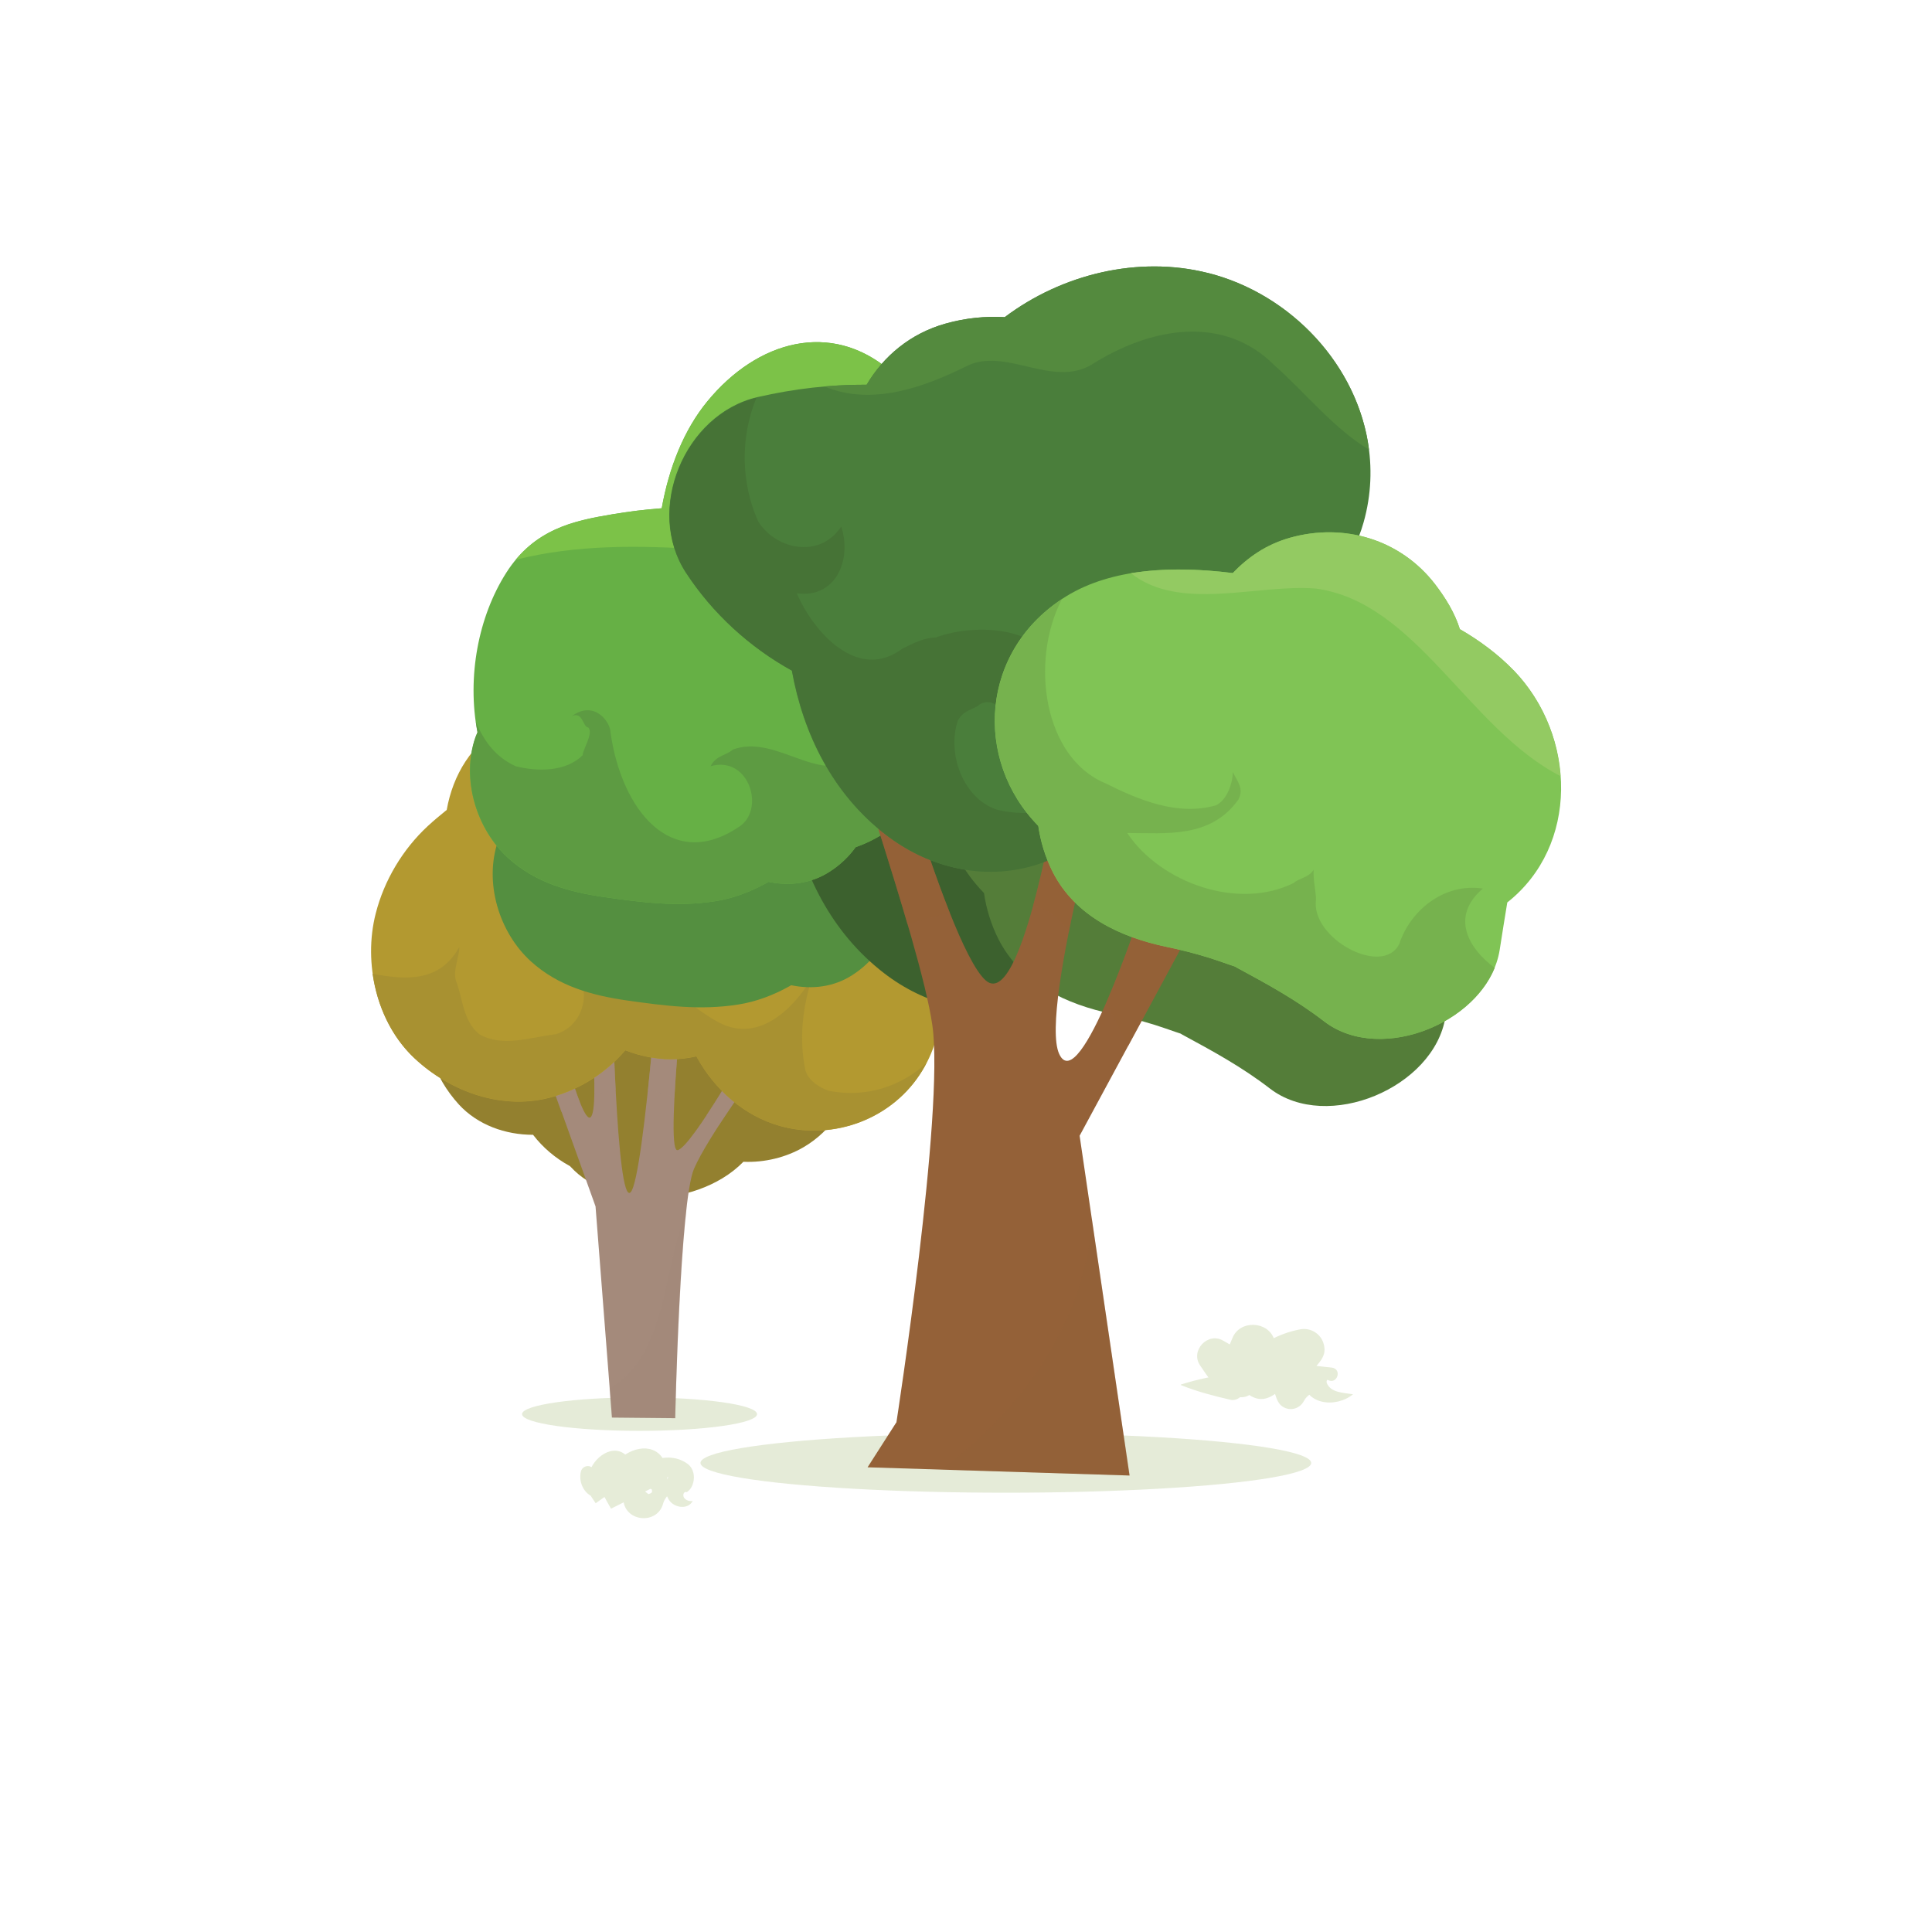 <svg xmlns="http://www.w3.org/2000/svg" viewBox="0 0 124.64 124.64">
  <defs>
    <style>
      .cls-1 {
        fill: #fff;
      }

      .cls-2, .cls-3, .cls-4, .cls-5 {
        opacity: .2;
      }

      .cls-2, .cls-3, .cls-4, .cls-5, .cls-6, .cls-7 {
        mix-blend-mode: multiply;
      }

      .cls-2, .cls-8 {
        fill: #819f3d;
      }

      .cls-9 {
        fill: #547d39;
      }

      .cls-10 {
        fill: #cfaf2b;
      }

      .cls-11 {
        fill: #467336;
      }

      .cls-12 {
        isolation: isolate;
      }

      .cls-13 {
        fill: #5d9b42;
      }

      .cls-14 {
        fill: #76b24e;
      }

      .cls-4, .cls-15, .cls-6 {
        fill: #a48a7b;
      }

      .cls-16, .cls-5, .cls-7 {
        fill: #946138;
      }

      .cls-17 {
        fill: #a89131;
      }

      .cls-18 {
        fill: #93ca62;
      }

      .cls-19 {
        fill: #548a3e;
      }

      .cls-20 {
        fill: #b39930;
      }

      .cls-21 {
        fill: #80c455;
      }

      .cls-22 {
        fill: #3c612e;
      }

      .cls-6, .cls-7 {
        opacity: .6;
      }

      .cls-23 {
        fill: #66b045;
      }

      .cls-24 {
        fill: #548f40;
      }

      .cls-25 {
        fill: #93802f;
      }

      .cls-26 {
        fill: #025c88;
      }

      .cls-27 {
        fill: #4a7e3b;
      }

      .cls-28 {
        fill: #7cc248;
      }
    </style>
  </defs>
  <g class="cls-12">
    <g id="Layer_2" data-name="Layer 2">
      <g id="Layer_1-2" data-name="Layer 1">
        
        <g>
          <g>
            <ellipse class="cls-2" cx="41.26" cy="91.23" rx="7.58" ry="1.08"/>
            <g>
              <path class="cls-25" d="m59.17,63.23c-.48,1.89-1.54,3.67-2.98,5-.35.32-.71.62-1.08.92-.35,2.02-1.43,3.78-3.27,4.86-1.13.66-2.52,1-3.88.94-1.58,1.62-4.07,2.38-6.28,2.35-1.69-.02-3.68-.73-4.85-2.01-.02-.02-.04-.04-.06-.06-.94-.51-1.75-1.2-2.38-2.02-1.78,0-3.57-.63-4.79-1.96-.8-.88-1.4-1.89-1.76-3.02-.2-.61-.27-1.36-.24-2.12-.03-.13-.05-.27-.07-.4-.16-1.19-.09-2.7.49-3.85-1.4-2.17-1.65-5.06-.12-7.59,1.66-2.75,5.03-4.03,8.12-3.18,2.08.57,3.76,2.09,4.78,3.95,0,.01.01.02.02.04.5-.11,1-.17,1.47-.17.82,0,1.73.18,2.6.52,1.06-1.25,2.48-2.18,4.1-2.65,2.83-.83,5.86.24,7.94,2.19,2.18,2.04,2.95,5.45,2.23,8.29Z"/>
              <path class="cls-15" d="m43.56,91.5s.3-13.97,1.21-16.09c.91-2.12,4.39-6.81,4.39-6.81l-.45-1.82s-4.09,7.27-5,7.42.91-15.44.91-15.44h-1.82s-1.21,17.26-2.12,18.16c-.91.91-1.21-13.32-1.21-13.32l-1.51.3s.76,7.57.15,8.17-2.42-6.81-2.42-6.81l-1.51.76,4.24,11.81,1.06,13.62,4.09.04Z"/>
              <path class="cls-6" d="m48.7,66.79l.45,1.82s-1.49,2-2.77,3.98c-.27-.22-.54-.43-.81-.63,1.45-2.18,3.13-5.17,3.13-5.17Z"/>
              <path class="cls-6" d="m42.8,58.77h1.82s-.87,7.51-1.11,12.05c-.56-.23-1.13-.39-1.71-.48.55-5.2,1-11.57,1-11.57Z"/>
              <path class="cls-4" d="m44.28,78.12c-.53,4.92-.72,13.38-.72,13.38l-4.09-.04-.15-1.88c3.73-2.21,3.35-7.4,4.96-11.46Z"/>
              <path class="cls-6" d="m37.96,63.91l1.51-.3s.07,3.35.25,6.7c-.46.06-.92.17-1.38.32.05-2.37-.38-6.72-.38-6.72Z"/>
              <path class="cls-6" d="m35.69,65.28s.94,3.83,1.69,5.76c-.39.19-.78.43-1.16.7l-2.05-5.7,1.51-.76Z"/>
              <path class="cls-20" d="m24.24,58.93c.54-2.13,1.74-4.14,3.36-5.64.39-.36.8-.7,1.22-1.04.4-2.27,1.61-4.26,3.69-5.48,1.28-.75,2.85-1.12,4.38-1.06,1.78-1.83,4.59-2.68,7.08-2.65,1.91.02,4.15.83,5.47,2.27.02.02.04.05.06.07,1.06.58,1.97,1.35,2.69,2.28,2.01,0,4.02.71,5.4,2.22.91.99,1.58,2.14,1.99,3.41.22.69.31,1.53.27,2.39.03.15.05.3.07.46.18,1.34.1,3.05-.55,4.34,1.58,2.45,1.86,5.71.14,8.56-1.87,3.1-5.68,4.55-9.16,3.59-2.35-.65-4.24-2.36-5.4-4.46,0-.01-.01-.03-.02-.04-.56.13-1.12.19-1.65.19-.93,0-1.96-.2-2.94-.58-1.2,1.41-2.8,2.45-4.63,2.99-3.19.94-6.61-.27-8.96-2.47-2.46-2.3-3.33-6.15-2.51-9.35Z"/>
              <path class="cls-17" d="m29.63,61.13c0,.64-.43,1.5-.21,2.15.43,1.07.43,2.58,1.5,3.44,1.5.86,3.22.21,4.94,0,2.15-.64,2.58-3.87.21-4.73,4.08-2.58,7.31,2.58,10.53,4.08,2.36,1.07,4.51-.86,5.8-3.01-.64,1.93-.86,4.08-.43,6.02.21.64.86,1.07,1.5,1.29,2.42.48,4.67-.3,6.29-1.78-.08.15-.16.31-.26.46-1.87,3.1-5.68,4.55-9.16,3.59-2.35-.65-4.24-2.36-5.4-4.46,0-.01-.01-.03-.02-.04-.56.13-1.12.19-1.65.19-.93,0-1.96-.2-2.94-.58-1.2,1.41-2.8,2.45-4.63,2.99-3.19.94-6.61-.27-8.96-2.47-1.5-1.4-2.41-3.39-2.7-5.45,2.18.42,4.32.53,5.57-1.69Z"/>
              <path class="cls-10" d="m54.55,51.25c-4.51-.21-7.09-3.01-10.53-5.59-3.22-2.15-6.66,1.72-10.31,2.36-.96.11-1.86.11-2.72-.08.44-.44.95-.84,1.53-1.18,1.28-.75,2.85-1.12,4.38-1.06,1.78-1.83,4.59-2.68,7.08-2.65,1.91.02,4.15.83,5.47,2.27.02.02.04.05.06.07,1.06.58,1.97,1.35,2.69,2.28,2.01,0,4.02.71,5.4,2.22.91.99,1.58,2.14,1.99,3.41.22.69.31,1.53.27,2.39.03.14.05.28.07.42-.68-.24-1.33-.6-1.94-1-1.5-1.07-1.5-3.65-3.44-3.87Z"/>
            </g>
          </g>
          <g>
            <ellipse class="cls-2" cx="64.89" cy="94.38" rx="19.7" ry="1.92"/>
            <g>
              <path class="cls-24" d="m63.21,32.92c-.73-.02-1.41.1-2.04.33-.66-1.03-1.43-1.95-2.29-2.68-3.79-3.22-8.54-1.96-11.79,2.01-1.5,1.83-2.46,4.25-2.93,6.88-1.06.08-2.13.21-3.19.39-2.47.42-5.03.93-6.84,3.77-1.8,2.83-2.54,6.7-1.86,10.29-.04.11-.09.21-.13.32-.93,2.67.04,5.92,2.12,7.8,1.77,1.6,3.93,2.19,6.23,2.52,2.42.34,4.68.64,7.11.26,1.17-.18,2.3-.61,3.34-1.19.03-.02.06-.04.1-.06,1.34.28,2.75.12,3.94-.65.69-.44,1.25-.98,1.68-1.58.16-.06.33-.13.51-.2,1.44-.61,2.57-1.52,3.45-2.81.78-1.14,1.14-2.51,1.11-3.88.51-.61,1-1.26,1.43-1.96.47-.75.89-2,1.39-2.92,2.47-.91,4.53-4.39,4.42-8.21-.14-4.64-2.53-8.35-5.77-8.44Z"/>
              <path class="cls-22" d="m77.82,26.55c-4.5-1.13-9.42.08-13.1,2.85-1.24-.07-2.52.05-3.83.42-2.27.64-3.99,2.1-5.08,3.94-2.33-.01-4.65.25-7.05.8-4.7,1.09-7.27,7.26-4.61,11.33,1.72,2.63,4.1,4.8,6.83,6.31.74,4.11,2.65,7.96,6.05,10.58,2.61,2.02,5.97,2.92,9.22,2.08,1.52-.39,2.73-1.11,3.95-2.05.02-.01.04-.03.05-.04,2.48-.23,4.89-1.59,6.05-3.77.03-.06.05-.12.08-.18,4.78-1.88,7.33-6.04,7.26-10.61,1.98-1.24,3.53-3.08,4.23-5.57,2.02-7.16-3.11-14.34-10.06-16.09Z"/>
              <path class="cls-9" d="m94.14,47.57c-.97-1.01-2.19-1.92-3.46-2.65-.33-1.06-.94-2.04-1.6-2.9-2.22-2.88-5.86-3.98-9.35-3-1.53.43-2.71,1.25-3.7,2.28-3.75-.47-7.77-.33-10.73,1.49-5.59,3.44-6.01,10.55-1.82,14.82.15,1.03.46,2.04.94,2.99,1.46,2.85,4.38,4.2,7.36,4.82.92.19,1.82.42,2.72.7.45.14.89.3,1.33.45.13.04.23.08.33.11.03.02.06.03.1.06,1.98,1.07,3.87,2.1,5.66,3.48,3.71,2.86,10.6-.06,11.33-4.61l.49-3.06c4.62-3.64,4.5-10.73.41-14.98Z"/>
              <g>
                <path class="cls-23" d="m61.74,26.25c-.73-.02-1.41.1-2.04.33-.66-1.03-1.43-1.95-2.29-2.68-3.79-3.22-8.54-1.96-11.79,2.01-1.5,1.83-2.46,4.25-2.93,6.88-1.06.08-2.13.21-3.19.39-2.47.42-5.03.93-6.84,3.77-1.8,2.83-2.54,6.7-1.86,10.29-.04.11-.09.21-.13.32-.93,2.67.04,5.92,2.12,7.8,1.77,1.6,3.93,2.19,6.23,2.52,2.42.34,4.68.64,7.11.26,1.17-.18,2.3-.61,3.34-1.19.03-.02.06-.04.1-.06,1.34.28,2.75.12,3.94-.65.69-.44,1.25-.98,1.68-1.58.16-.06.33-.13.51-.2,1.44-.61,2.57-1.52,3.45-2.81.78-1.14,1.14-2.51,1.11-3.88.51-.61,1-1.26,1.43-1.96.47-.75.89-2,1.39-2.92,2.47-.91,4.53-4.39,4.42-8.21-.14-4.64-2.53-8.35-5.77-8.44Z"/>
                <path class="cls-13" d="m59.81,42.99c.36-.72-1.07-1.07-1.79-.72-2.51,1.79-.72,5.02-2.51,6.45-2.51,2.15-5.37-1.43-8.24-.36-.36.36-1.07.36-1.43,1.07,2.51-.72,3.58,2.87,1.79,3.94-4.3,2.87-7.52-1.07-8.24-6.09,0-.72-1.07-2.15-2.51-1.07.72-.36.72.72,1.07.72.36.36-.36,1.43-.36,1.79-1.07,1.07-2.87,1.07-4.3.72-1.31-.58-2.08-1.64-2.59-2.88.03.23.07.46.11.68-.04.11-.09.21-.13.32-.93,2.67.04,5.92,2.12,7.8,1.77,1.6,3.93,2.19,6.23,2.52,2.42.34,4.68.64,7.11.26,1.17-.18,2.3-.61,3.34-1.19.03-.02.06-.04.1-.06,1.34.28,2.75.12,3.94-.65.69-.44,1.25-.98,1.68-1.58.16-.06.33-.13.51-.2,1.44-.61,2.57-1.52,3.45-2.81.78-1.14,1.14-2.51,1.11-3.88.47-.56.91-1.16,1.32-1.8-1.23-.5-2.39-1.49-1.79-2.99Z"/>
                <path class="cls-28" d="m45.47,35.47c-1.79-8.24,6.45-10.03,12.9-10.39.07,0,.13,0,.2-.02-.36-.42-.75-.81-1.16-1.16-3.79-3.22-8.54-1.96-11.79,2.01-1.5,1.83-2.46,4.25-2.93,6.88-1.06.08-2.13.21-3.19.39-2.21.37-4.48.82-6.23,2.93,3.93-.99,8.06-.94,12.19-.65Z"/>
              </g>
              <path class="cls-16" d="m57.83,91.77s3.11-20.07,2.32-25.62c-.79-5.55-6.6-21.4-6.87-24.3l2.38-.79s5.28,19.8,7.92,22.18c2.64,2.38,5.28-15.84,5.28-15.84l3.17.26s-5.02,17.43-3.7,20.33c1.32,2.9,5.28-9.24,5.28-9.24l3.17,1.32-7.13,13.2,3.22,21.92-16.9-.53,1.85-2.89Z"/>
              <path class="cls-5" d="m70.45,78.7c-.49,6.5-4.32,12.03-9.71,16.11l12.14.38-2.43-16.49Z"/>
              <path class="cls-7" d="m76.78,60.07l-3.17-1.32s-1.05,3.21-2.24,5.94c.46.94.92,1.88,1.41,2.79l4-7.41Z"/>
              <path class="cls-7" d="m55.66,41.05l-2.38.79c.19,2.1,3.27,10.93,5.26,17.77.93-.23,1.84-.49,2.73-.73-2.61-6.56-5.62-17.83-5.62-17.83Z"/>
              <path class="cls-7" d="m68.96,60.08c1.15-5.77,3.07-12.43,3.07-12.43l-3.17-.26s-.92,6.32-2.21,11.03c.87.25,1.65.76,2.31,1.66Z"/>
              <g>
                <path class="cls-27" d="m77.92,17.61c-4.5-1.13-9.42.08-13.1,2.85-1.24-.07-2.52.05-3.83.42-2.27.64-3.99,2.1-5.08,3.94-2.33-.01-4.65.25-7.05.8-4.7,1.09-7.27,7.26-4.61,11.33,1.72,2.63,4.1,4.8,6.83,6.31.74,4.11,2.65,7.96,6.05,10.58,2.61,2.02,5.97,2.92,9.22,2.08,1.52-.39,2.73-1.11,3.95-2.05.02-.01.04-.03.05-.04,2.48-.23,4.89-1.59,6.05-3.77.03-.06.05-.12.08-.18,4.78-1.88,7.33-6.04,7.26-10.61,1.98-1.24,3.53-3.08,4.23-5.57,2.02-7.16-3.11-14.34-10.06-16.09Z"/>
                <path class="cls-11" d="m71.46,43.26c.72,0,1.07.72,1.43.72.72.72.72,1.79.36,2.87-.36.72-.72,1.79-1.07,2.51-2.15,2.51-5.02,3.58-7.88,2.87-2.15-.72-3.22-3.58-2.51-5.73.36-.72,1.07-.72,1.43-1.07,1.43-.72,1.79,1.79,2.87,1.43.72,0,1.79-1.07,1.79-1.79,1.07-4.66-4.66-5.02-7.52-3.94-.72,0-1.43.36-2.15.72-2.87,2.15-5.73-1.07-6.81-3.58,2.51.36,3.58-2.15,2.87-4.3-1.43,2.15-4.3,1.43-5.37-.36-1.11-2.5-1.14-5.42-.1-7.95-4.65,1.14-7.18,7.26-4.53,11.3,1.72,2.63,4.1,4.8,6.83,6.31.74,4.11,2.65,7.96,6.05,10.58,2.61,2.02,5.97,2.92,9.22,2.08,1.52-.39,2.73-1.11,3.95-2.05.02-.01.04-.03.05-.04,2.48-.23,4.89-1.59,6.05-3.77.03-.06.05-.12.08-.18,3.91-1.53,6.32-4.59,7.03-8.15-2.22,1.2-3.78,3.78-5.97,4.05-2.51.36-3.22-3.22-6.09-2.51Z"/>
                <path class="cls-19" d="m77.92,17.61c-4.5-1.13-9.42.08-13.1,2.85-1.24-.07-2.52.05-3.83.42-2.27.64-3.99,2.1-5.08,3.94-.91,0-1.82.03-2.73.11,3.07,1.28,6.43.07,9.32-1.38,2.51-1.07,5.37,1.43,7.88,0,3.94-2.51,8.6-3.22,11.82,0,2.01,1.78,3.87,4.12,6.12,5.46-.68-5.38-4.99-10.05-10.41-11.41Z"/>
              </g>
              <path class="cls-21" d="m84.74,56.12c.09-.15.15-.34.15-.59-.09.18-.13.38-.15.59Z"/>
              <g>
                <path class="cls-21" d="m97.64,43.24c-.97-1.01-2.19-1.92-3.46-2.65-.33-1.06-.94-2.04-1.6-2.9-2.22-2.88-5.86-3.98-9.35-3-1.53.43-2.71,1.25-3.7,2.28-3.75-.47-7.77-.33-10.73,1.49-5.59,3.44-6.01,10.55-1.82,14.82.15,1.03.46,2.04.94,2.99,1.46,2.85,4.38,4.2,7.36,4.82.92.19,1.82.42,2.72.7.45.14.89.3,1.33.45.13.04.23.08.33.11.03.02.06.03.1.06,1.98,1.07,3.87,2.1,5.66,3.48,3.71,2.86,10.6-.06,11.33-4.61.16-1.02.32-2.04.49-3.06,4.62-3.64,4.5-10.73.41-14.98Z"/>
                <path class="cls-18" d="m84.89,37.97c6.48.88,9.82,9.03,15.78,12.1-.17-2.47-1.2-4.94-3.03-6.83-.97-1.01-2.19-1.92-3.46-2.65-.33-1.06-.94-2.04-1.6-2.9-2.22-2.88-5.86-3.98-9.35-3-1.53.43-2.71,1.25-3.7,2.28-2.18-.27-4.46-.34-6.57.01,3.15,2.51,8.21.68,11.93.99Z"/>
                <path class="cls-14" d="m95.64,57.32c-2.51-.36-4.66,1.43-5.37,3.58-1.07,2.15-5.73-.36-5.37-2.87,0-.54-.2-1.28-.15-1.92-.31.51-1.01.57-1.28.85-3.58,1.79-8.6,0-10.75-3.22,2.51,0,5.37.36,7.17-2.15.36-.72,0-1.07-.36-1.79,0,.72-.36,1.79-1.07,2.15-2.51.72-5.02-.36-7.17-1.43-3.94-1.64-4.87-7.81-2.79-11.86-5.3,3.51-5.62,10.43-1.51,14.62.15,1.03.46,2.04.94,2.99,1.46,2.85,4.38,4.2,7.36,4.82.92.19,1.82.42,2.72.7.45.14.89.3,1.33.45.13.04.23.08.33.11.03.02.06.03.1.06,1.98,1.07,3.87,2.1,5.66,3.48,3.38,2.61,9.42.41,11-3.45-1.7-1.25-2.88-3.31-.77-5.11Z"/>
              </g>
            </g>
          </g>
          <g class="cls-3">
            <path class="cls-8" d="m38.26,96.56c-.52-.18-.95-.86-.79-1.61.05-.25.3-.41.55-.36.63.24,1.23.57,1.8.9,0,0-1.61,1.15-1.61,1.15-.27-.49-.32-1.05-.2-1.55.18-1.01,1.6-2.12,2.49-1.09.49.55.96,1.13,1.38,1.72l-2.6,1.31c-1.19-3.56,4.59-5.54,3.68-.74,0,0-2.62-.62-2.62-.62.8-1.28,2.71-2.23,4.06-1.2.56.47.41,1.41-.01,1.73-.09.09-.12.06-.15.05-.15.01-.21.23-.1.39.1.12.3.24.55.19-.32.63-1.36.44-1.62-.23-.19-.3-.12-.92,0-1.19.04-.11.03-.2-.03-.1-.08.11-.05.44.13.61.19.2.38.18.21.29-.27.18-.53.51-.6.79-.36,1.36-2.4,1.2-2.56-.17-.09-.61-.15-1.24-.19-1.85,0,0,1.8,1.41,1.8,1.41.25-.07.28-.13.19-.37,0,0-2.6,1.31-2.6,1.31-.33-.56-.63-1.13-.92-1.72l1.67.44c.15-.18,0-.2-.13-.22,0,0-1.61,1.15-1.61,1.15-.3-.43-.58-.88-.84-1.36l.94-.2c-.23.15-.46.61-.29,1.13h0Z"/>
          </g>
          <g class="cls-3">
            <path class="cls-8" d="m76.19,89.32c1.09-.35,2.17-.55,3.25-.73l-.78,1.22c-.43-.56-.84-1.13-1.23-1.71-.67-.96.49-2.19,1.48-1.61.64.36,1.28.73,1.9,1.12l-2.04.51c.24-.61.48-1.21.74-1.8.47-1.18,2.29-1.11,2.69.08.23.62.44,1.24.64,1.87l-2.53-.54c.94-1.02,2.18-1.7,3.52-1.96.71-.16,1.42.28,1.58.99.29,1.16-1.08,1.42-1.01,2.6,0,0-1.88-.51-1.88-.51.66-.57,1.51-.82,2.31-.74l1.1.12c.67.1.34,1.11-.26.8-.05-.03-.11.04-.08.18.25.63,1,.63,1.7.74-1.11.91-3.2.72-3.26-1.11,0,0,.84.92.84.92-.34.12-.62.37-.75.62-.24.47-.81.66-1.28.42-.37-.17-.49-.58-.6-.93-.41-1.19-.2-2.55.63-3.61l1.44,2.23c-1.46.41-2.28,2.65-3.89,1.38-.63-.65-.68-1.64-.99-2.45,0,0,2.72.17,2.72.17-.33.64-.68,1.27-1.04,1.9-1.09,1.59-2.43-.13-3.35-.96,0,0,1.74-1.46,1.74-1.46.27.76.51,1.54.73,2.32.16.52-.35,1.04-.87.91-1.07-.25-2.13-.52-3.19-.95h0Z"/>
          </g>
        </g>
      </g>
    </g>
  </g>
</svg>